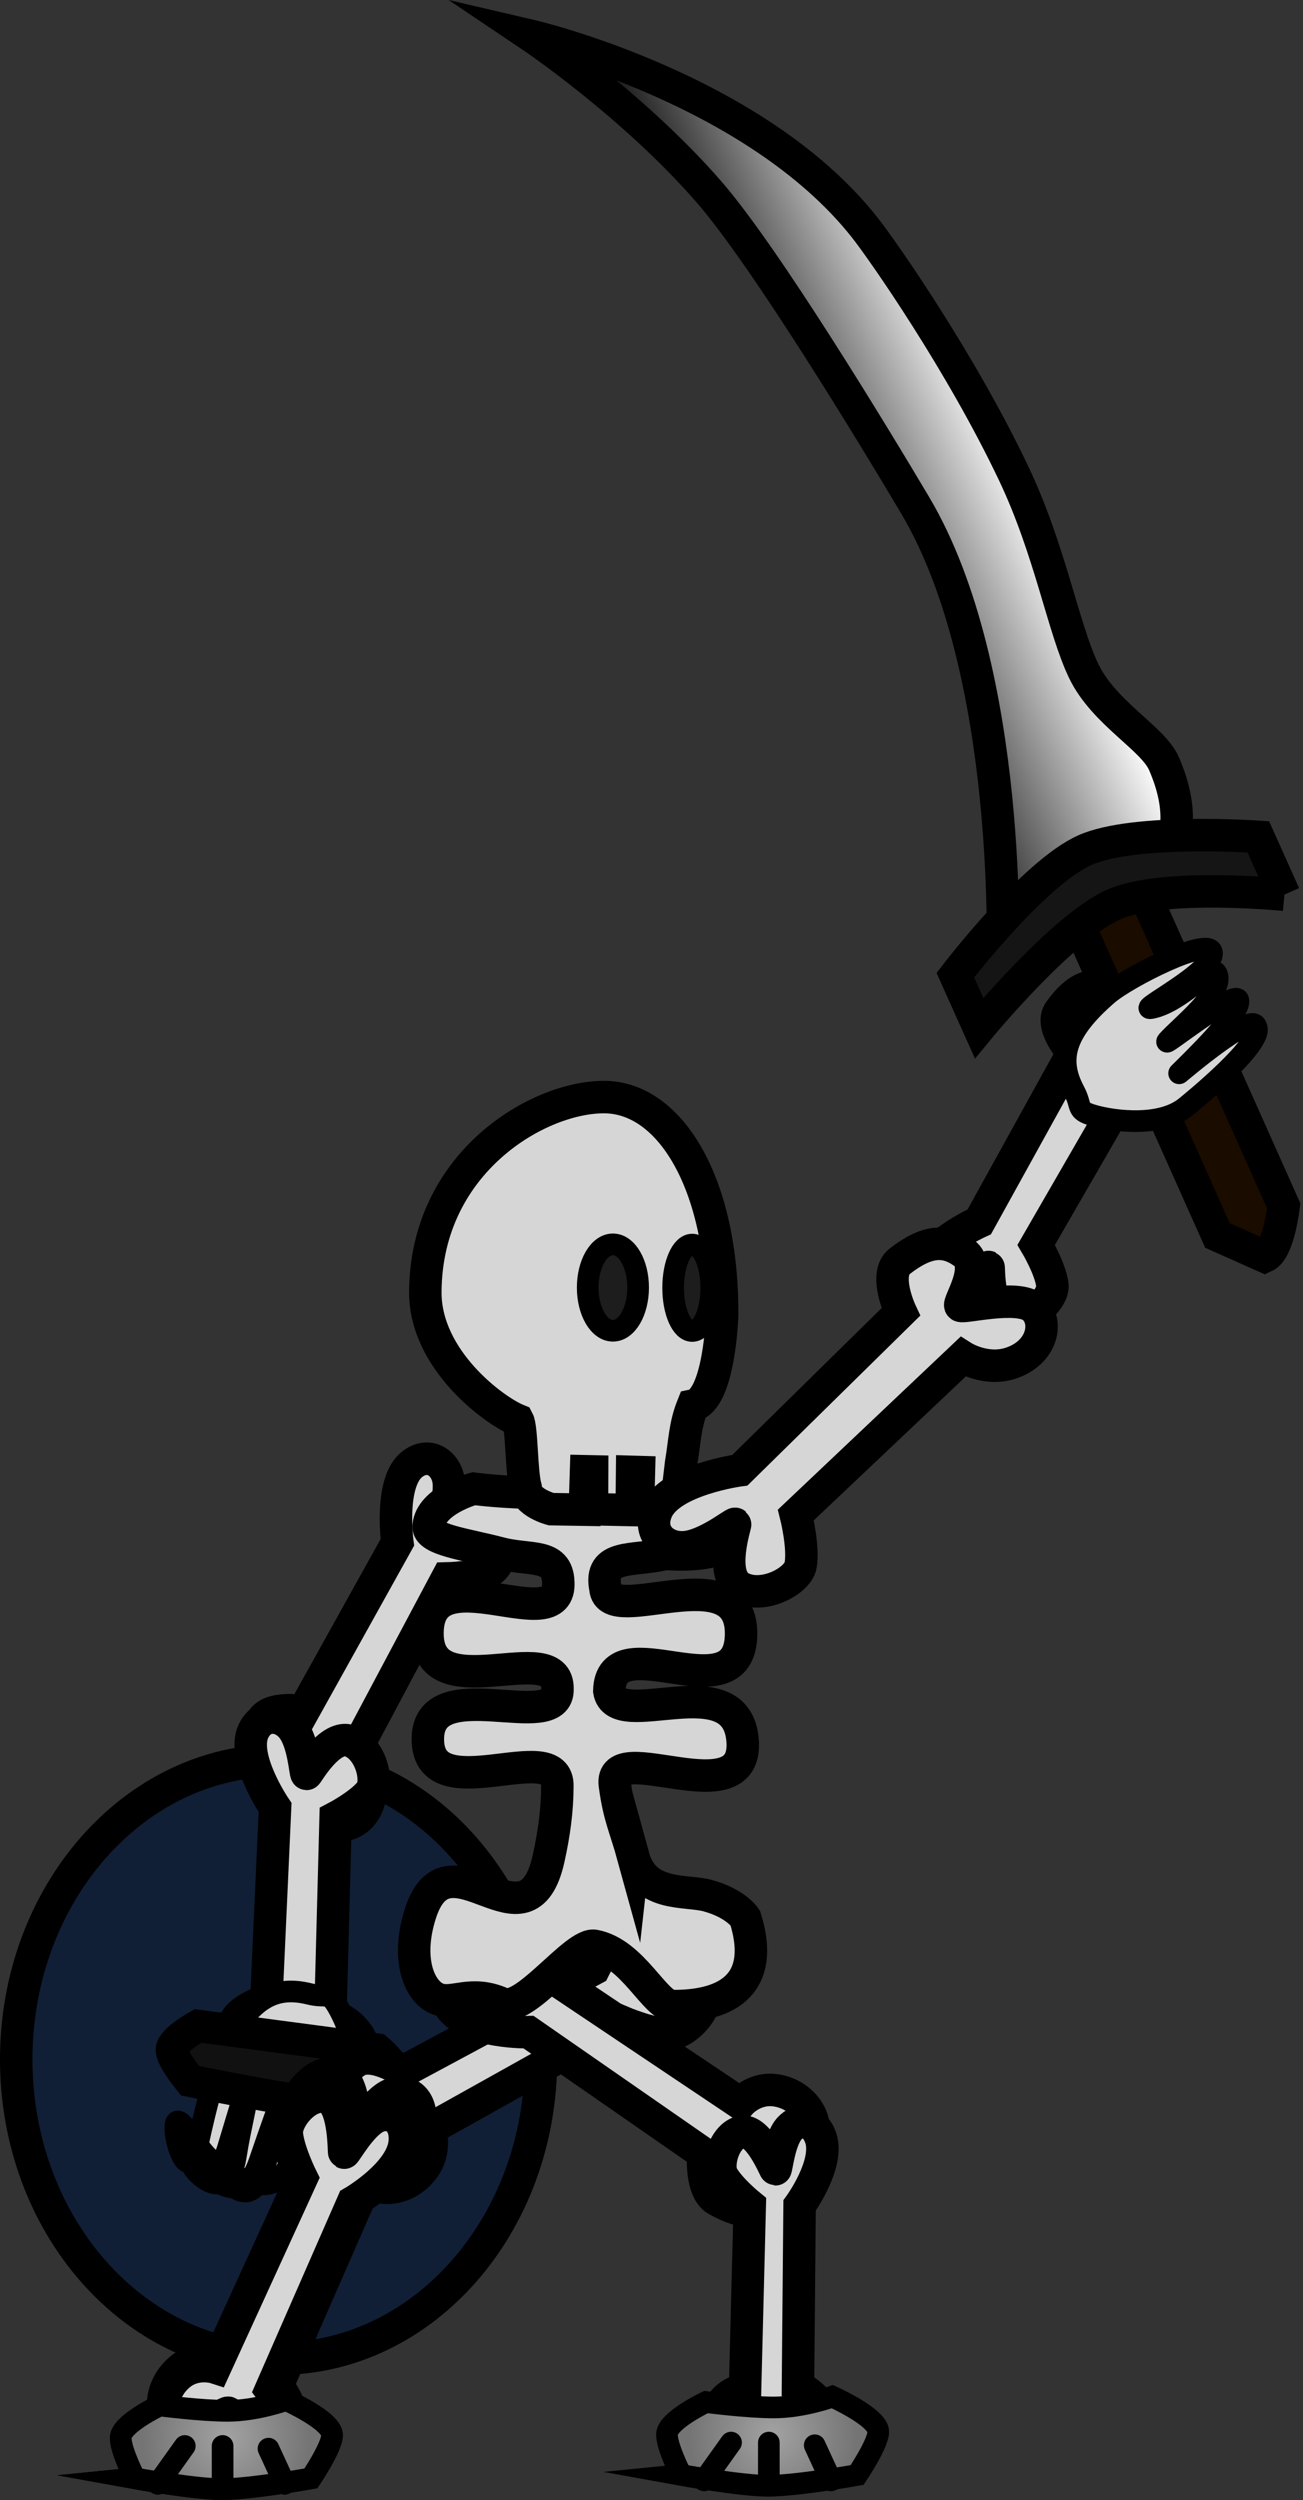 <svg version="1.1" xmlns="http://www.w3.org/2000/svg" xmlns:xlink="http://www.w3.org/1999/xlink" width="60.208" height="115.455" viewBox="0,0,60.208,115.455"><rect x="0" y="0" width="60.208" height="115.455" fill="#333333" stroke="none"/><defs><radialGradient cx="227.125" cy="184.5" r="8.143" gradientUnits="userSpaceOnUse" id="color-1"><stop offset="0" stop-color="#a2a2a2"/><stop offset="1" stop-color="#747474"/></radialGradient><radialGradient cx="224.186" cy="192.482" r="3.893" gradientUnits="userSpaceOnUse" id="color-2"><stop offset="0" stop-color="#a2a2a2"/><stop offset="1" stop-color="#747474"/></radialGradient><radialGradient cx="249.426" cy="192.326" r="3.893" gradientUnits="userSpaceOnUse" id="color-3"><stop offset="0" stop-color="#a2a2a2"/><stop offset="1" stop-color="#747474"/></radialGradient><radialGradient cx="224.186" cy="192.482" r="3.893" gradientUnits="userSpaceOnUse" id="color-4"><stop offset="0" stop-color="#a2a2a2"/><stop offset="1" stop-color="#747474"/></radialGradient><linearGradient x1="260.741" y1="101.036" x2="250.597" y2="105.566" gradientUnits="userSpaceOnUse" id="color-5"><stop offset="0" stop-color="#ffffff"/><stop offset="1" stop-color="#000000"/></linearGradient></defs><g transform="translate(-213.714,-79.897)"><g data-paper-data="{&quot;isPaintingLayer&quot;:true}" fill-rule="nonzero" stroke="#000000" stroke-linejoin="miter" stroke-miterlimit="10" stroke-dasharray="" stroke-dashoffset="0" style="mix-blend-mode: normal"><path d="M226.587,161.19c6.695,0 12.123,6.186 12.123,13.817c0,7.631 -5.428,13.817 -12.123,13.817c-6.695,0 -12.123,-6.186 -12.123,-13.817c0,-7.631 5.428,-13.817 12.123,-13.817z" data-paper-data="{&quot;index&quot;:null}" fill="#101f36" stroke-width="1.5" stroke-linecap="butt"/><g data-paper-data="{&quot;index&quot;:null}" fill="#d6d6d6" stroke-linecap="butt"><path d="M232.075,151.127c0,0 -0.377,-2.775 0.679,-3.604c0.733,-0.576 1.493,-0.118 1.668,0.647c0.191,0.837 -0.404,2.181 -0.352,2.214c0.033,0.021 1.784,-1.184 2.482,-0.462c0.698,0.722 0.358,2.249 -0.208,2.522c-0.667,0.322 -1.974,0.349 -1.974,0.349l-4.273,8.031c0,0 0.787,0.712 0.743,1.75c-0.057,1.343 -1.197,1.906 -1.876,1.464c-0.68,-0.442 -0.714,-2.66 -0.84,-2.766c-0.12,-0.101 -1.25,1.267 -1.97,0.695c-0.72,-0.572 -0.892,-1.269 -0.365,-2.55c0.317,-0.77 1.944,-0.489 1.944,-0.489z" data-paper-data="{&quot;index&quot;:null}" stroke-width="1.5"/><path d="M226.425,163.373c0,0 -1.575,-2.316 -1,-3.529c0.4,-0.842 1.284,-0.772 1.782,-0.165c0.544,0.663 0.611,2.132 0.673,2.139c0.039,0.004 1.068,-1.856 2.015,-1.521c0.947,0.335 1.323,1.853 0.939,2.349c-0.453,0.586 -1.611,1.193 -1.611,1.193l-0.242,9.094c0,0 1.022,0.286 1.446,1.235c0.548,1.228 -0.221,2.24 -1.026,2.147c-0.805,-0.092 -1.826,-2.062 -1.986,-2.101c-0.152,-0.037 -0.554,1.692 -1.453,1.501c-0.899,-0.191 -1.364,-0.738 -1.464,-2.12c-0.06,-0.831 1.522,-1.305 1.522,-1.305z" data-paper-data="{&quot;index&quot;:null}" stroke-width="1.5"/><path d="M222.831,179.021c0.418,-1.945 0.963,-3.941 1.224,-4.457c1.254,-2.483 2.428,-2.962 3.968,-2.581c0.791,0.195 0.867,-0.155 1.294,0.58c0.509,0.875 1.311,2.946 0.629,4.296c-0.02,0.04 -0.486,1.546 -1.181,3.067c-0.079,0.172 -0.869,0.072 -0.921,0.081c-0.365,0.067 0.596,-3.205 0.545,-3.122c-0.146,0.242 -0.694,1.556 -1.322,2.982c-0.843,1.914 -2.738,0.216 -3.088,0.196c-0.282,-0.016 1.357,2.583 2.037,-0.364c0.572,-2.477 0.927,-3.16 0.795,-2.973c-0.176,0.251 -0.604,1.53 -1.117,3.016c-0.853,2.469 -2.486,0.334 -3.05,0.168c-0.284,-0.084 1.561,2.183 1.97,-0.456c0.215,-1.39 0.566,-2.606 0.54,-3.088c-0.018,-0.338 -0.417,1.13 -0.926,2.793c-0.576,1.88 -1.838,-1.345 -2.307,-1.289c-0.408,0.048 0.444,3.308 0.908,1.151z" data-paper-data="{&quot;index&quot;:null}" stroke-width="1"/></g><path d="M231.137,174.554c0,0 0.848,0.709 0.987,1.313c0.178,0.777 -0.381,1.322 -0.832,1.281c-0.113,0.631 -8.797,-1.159 -8.797,-1.159c0,0 -0.891,-1.07 -0.833,-1.468c0.064,-0.441 1.199,-1.061 1.199,-1.061z" data-paper-data="{&quot;index&quot;:null}" fill="#111111" stroke-width="1.5" stroke-linecap="butt"/><path d="M241.156,170.829c0,0 1.245,-2.534 2.766,-2.773c1.056,-0.165 1.536,0.562 1.263,1.292c-0.299,0.798 -1.667,1.681 -1.635,1.732c0.02,0.033 2.442,-0.219 2.708,0.707c0.266,0.926 -0.958,2.077 -1.672,2.059c-0.843,-0.021 -2.143,-0.578 -2.143,-0.578l-8.875,4.954c0,0 0.359,0.957 -0.289,1.823c-0.838,1.12 -2.286,1.095 -2.696,0.416c-0.41,-0.679 0.847,-2.586 0.785,-2.732c-0.059,-0.14 -1.966,0.526 -2.34,-0.281c-0.374,-0.807 -0.138,-1.478 1.127,-2.337c0.76,-0.516 2.195,0.446 2.195,0.446z" data-paper-data="{&quot;index&quot;:null}" fill="#d6d6d6" stroke-width="1.5" stroke-linecap="butt"/><path d="M238.139,173.746c0,0 -2.728,0.075 -3.63,-1.161c-0.627,-0.858 -0.429,-1.422 0.318,-1.519c0.816,-0.106 1.599,-0.302 1.627,-0.354c0.018,-0.033 -0.513,-1.264 0.152,-1.929c0.665,-0.665 2.206,-0.117 2.52,0.524c0.37,0.756 0.495,2.166 0.495,2.166l8.297,5.557c0,0 0.648,-0.763 1.683,-0.591c1.338,0.222 1.983,1.515 1.594,2.194c-0.388,0.679 -2.588,0.451 -2.684,0.574c-0.092,0.117 1.352,1.496 0.838,2.203c-0.514,0.706 -1.193,0.809 -2.505,0.088c-0.789,-0.433 -0.631,-2.151 -0.631,-2.151z" data-paper-data="{&quot;index&quot;:null}" fill="#d6d6d6" stroke-width="1.5" stroke-linecap="butt"/><path d="M242.981,165.655c0.515,1.873 2.419,1.508 3.438,1.788c1.318,0.362 1.732,1.032 1.732,1.032c1.021,3.278 -1.141,4.082 -3.35,4.068c-0.829,-0.005 -1.837,-2.456 -3.616,-2.783c-0.896,-0.165 -3.225,3.127 -4.269,2.664c-1.465,-0.65 -2.288,0.09 -3.024,-0.232c-0.805,-0.352 -1.428,-1.818 -0.752,-3.926c1.293,-4.033 4.91,2.058 5.924,-2.544c0.247,-1.12 0.401,-2.186 0.404,-3.331c0.069,-2.363 -5.937,1.139 -5.984,-2.138c-0.047,-3.277 6.068,-0.208 5.99,-2.357c0.051,-2.465 -6.087,1.071 -6.007,-2.636c0.08,-3.706 6.217,0.428 6.043,-2.31c-0.052,-1.343 -1.329,-0.963 -2.677,-1.319c-1.566,-0.414 -3.362,-0.62 -3.314,-1.253c0.091,-1.179 2.081,-1.729 2.081,-1.729c0,0 1.412,0.188 3.086,0.188c0.334,0 0.146,-3.421 0.146,-3.421c0,0 3.143,0.021 3.806,0.039c0.279,0.007 -0.019,3.54 0.194,3.54c1.204,0 2.528,-0.436 2.528,-0.436c0,0 3.096,0.037 2.641,1.829c-0.419,1.65 -3.433,1.241 -3.582,1.278c-1.427,0.352 -3.056,-0.035 -2.729,1.59c0.132,1.839 6.342,-1.618 6.267,2.145c-0.075,3.764 -6.019,-0.58 -6.089,2.587c0.311,1.95 5.895,-1.251 6.16,2.298c0.265,3.548 -6.192,-0.219 -5.903,2.039c0.205,1.517 0.47,1.928 0.856,3.331z" data-paper-data="{&quot;index&quot;:null}" fill="#d6d6d6" stroke-width="1.5" stroke-linecap="butt"/><path d="M250.586,190.099c0,0 1.269,0.687 1.182,1.449c-0.144,1.268 -0.548,1.703 -1.29,1.74c-0.742,0.037 -0.991,-1.632 -1.117,-1.621c-0.132,0.011 -1.054,1.681 -1.715,1.641c-0.661,-0.04 -1.242,-1.1 -0.739,-2.155c0.389,-0.815 1.235,-0.921 1.235,-0.921l0.216,-8.485c0,0 -0.917,-0.745 -1.26,-1.36c-0.291,-0.521 0.085,-1.872 0.873,-2.036c0.788,-0.163 1.542,1.725 1.574,1.727c0.05,0.004 0.171,-1.35 0.646,-1.881c0.434,-0.486 1.158,-0.413 1.446,0.432c0.414,1.217 -0.976,3.122 -0.976,3.122z" data-paper-data="{&quot;index&quot;:null}" fill="#d6d6d6" stroke-width="1.5" stroke-linecap="butt"/><path d="M226.537,190.059c0,0 1.061,1.415 0.605,2.218c-0.759,1.335 -1.407,1.61 -2.236,1.27c-0.829,-0.341 -0.309,-2.322 -0.452,-2.375c-0.15,-0.056 -1.95,1.325 -2.654,0.941c-0.704,-0.384 -0.836,-1.861 0.214,-2.774c0.812,-0.706 1.788,-0.388 1.788,-0.388l4.261,-9.314c0,0 -0.649,-1.299 -0.732,-2.158c-0.071,-0.729 0.981,-2.036 1.92,-1.812c0.938,0.224 0.868,2.709 0.902,2.728c0.053,0.03 0.828,-1.412 1.598,-1.758c0.705,-0.316 1.462,0.137 1.376,1.223c-0.124,1.565 -2.547,2.966 -2.547,2.966z" data-paper-data="{&quot;index&quot;:null}" fill="url(#color-1)" stroke-width="1.5" stroke-linecap="butt"/><g stroke-width="1"><path d="M219.95,194.353c0,0 -0.658,-1.27 -0.658,-1.871c0,-0.643 1.803,-1.497 1.803,-1.497c0,0 1.895,0.249 3.136,0.249c1.346,0 2.703,-0.499 2.703,-0.499c0,0 2.122,0.949 2.122,1.622c0,0.549 -0.977,1.996 -0.977,1.996c0,0 -2.784,0.499 -4.117,0.499c-1.258,0 -4.013,-0.499 -4.013,-0.499z" fill="url(#color-2)" stroke-linecap="butt"/><path d="M221.006,194.603l1.247,-1.746" fill="none" stroke-linecap="round"/><path d="M224,192.856v1.871" fill="none" stroke-linecap="round"/><path d="M226.121,192.981l0.748,1.622" fill="none" stroke-linecap="round"/></g><g stroke-width="1"><path d="M245.19,194.197c0,0 -0.658,-1.27 -0.658,-1.871c0,-0.643 1.803,-1.497 1.803,-1.497c0,0 1.895,0.249 3.136,0.249c1.346,0 2.703,-0.499 2.703,-0.499c0,0 2.122,0.949 2.122,1.622c0,0.549 -0.977,1.996 -0.977,1.996c0,0 -2.784,0.499 -4.117,0.499c-1.258,0 -4.013,-0.499 -4.013,-0.499z" fill="url(#color-3)" stroke-linecap="butt"/><path d="M247.494,192.7l-1.247,1.746" fill="none" stroke-linecap="round"/><path d="M249.24,192.7v1.871" fill="none" stroke-linecap="round"/><path d="M252.109,194.446l-0.748,-1.622" fill="none" stroke-linecap="round"/></g><path d="M226.22,190.276c0,0 0.998,1.331 0.569,2.085c-0.713,1.254 -1.323,1.514 -2.102,1.193c-0.779,-0.32 -0.291,-2.183 -0.425,-2.232c-0.141,-0.052 -1.833,1.246 -2.494,0.885c-0.662,-0.361 -0.786,-1.749 0.201,-2.607c0.763,-0.663 1.681,-0.365 1.681,-0.365l4.006,-8.755c0,0 -0.61,-1.221 -0.688,-2.029c-0.066,-0.685 0.922,-1.914 1.805,-1.704c0.882,0.21 0.816,2.547 0.848,2.565c0.05,0.028 0.778,-1.327 1.503,-1.652c0.662,-0.297 1.374,0.128 1.293,1.15c-0.117,1.471 -2.395,2.788 -2.395,2.788z" data-paper-data="{&quot;index&quot;:null}" fill="#d6d6d6" stroke-width="1.5" stroke-linecap="butt"/><g stroke-width="1"><path d="M219.95,194.353c0,0 -0.658,-1.27 -0.658,-1.871c0,-0.643 1.803,-1.497 1.803,-1.497c0,0 1.895,0.249 3.136,0.249c1.346,0 2.703,-0.499 2.703,-0.499c0,0 2.122,0.949 2.122,1.622c0,0.549 -0.977,1.996 -0.977,1.996c0,0 -2.784,0.499 -4.117,0.499c-1.258,0 -4.013,-0.499 -4.013,-0.499z" fill="url(#color-4)" stroke-linecap="butt"/><path d="M221.006,194.603l1.247,-1.746" fill="none" stroke-linecap="round"/><path d="M224,194.727v-1.871" fill="none" stroke-linecap="round"/><path d="M226.121,192.981l0.748,1.622" fill="none" stroke-linecap="round"/></g><path d="M244.935,149.588l-1.743,0.008l0.045,-1.717l-0.315,-0.009l-0.018,1.764l-1.835,-0.039l0.006,-1.746l-0.282,-0.006l-0.057,1.775l-1.555,-0.025c0,0 -1.185,-0.31 -1.181,-1.003c-0.203,-0.731 -0.163,-2.738 -0.358,-3.104c-1.101,-0.444 -4.291,-2.796 -4.275,-5.921c0.031,-6.026 5.279,-9.047 8.311,-9.002c3.032,0.045 5.436,4.043 5.405,10.069c0,0 -0.121,3.915 -1.357,4.175c-0.374,0.931 -0.372,1.666 -0.541,2.664z" fill="#d6d6d6" stroke-width="1.5" stroke-linecap="butt"/><path d="M244.818,139.37c0,-1.102 0.394,-1.995 0.88,-1.995c0.486,0 0.88,0.893 0.88,1.995c0,1.102 -0.394,1.995 -0.88,1.995c-0.486,0 -0.88,-0.893 -0.88,-1.995z" fill="#1d1d1d" stroke-width="1" stroke-linecap="butt"/><path d="M240.87,139.359c0,-1.102 0.522,-1.995 1.165,-1.995c0.644,0 1.165,0.893 1.165,1.995c0,1.102 -0.522,1.995 -1.165,1.995c-0.644,0 -1.165,-0.893 -1.165,-1.995z" fill="#1d1d1d" stroke-width="1" stroke-linecap="butt"/><g data-paper-data="{&quot;index&quot;:null}" stroke-width="1.5" stroke-linecap="butt"><path d="M269.97,136.954l-6.451,-14.444c0,0 0.756,-1.021 1.237,-1.237c0.533,-0.239 1.822,-0.133 1.822,-0.133l6.451,14.444c0,0 -0.225,2.053 -0.875,2.343z" fill="#1b0c00"/><path d="M260.04,124.423c0,0 0.533,-13.491 -4.038,-21.189c-1.942,-3.27 -6.918,-11.469 -9.518,-14.463c-3.519,-4.053 -8.229,-7.217 -8.229,-7.217c0,0 10.316,2.401 15.409,8.842c0.863,1.091 4.464,6.259 6.889,11.365c1.7,3.578 2.286,7.161 3.242,9.137c0.939,1.941 3.193,3.087 3.704,4.267c1.735,4.006 -0.932,5.371 -0.932,5.371z" data-paper-data="{&quot;index&quot;:null}" fill="url(#color-5)"/><path d="M273.057,121.217c0,0 -5.61,-0.561 -7.892,0.458c-2.396,1.07 -6.209,5.703 -6.209,5.703l-1.098,-2.445c0,0 3.591,-4.704 5.986,-5.774c2.282,-1.019 8.013,-0.615 8.013,-0.615l1.199,2.673z" fill="#151515"/></g><path d="M263.284,128.511c0,0 -1.101,-1.231 -0.615,-1.908c0.807,-1.126 1.49,-1.349 2.356,-1.041c0.866,0.308 0.304,1.991 0.453,2.039c0.157,0.05 2.056,-1.095 2.791,-0.752c0.735,0.342 0.861,1.607 -0.248,2.367c-0.857,0.587 -1.878,0.296 -1.878,0.296l-4.55,7.877c0,0 0.669,1.123 0.749,1.859c0.068,0.624 -1.047,1.721 -2.029,1.511c-0.982,-0.21 -0.887,-2.333 -0.922,-2.35c-0.055,-0.027 -0.881,1.19 -1.692,1.471c-0.742,0.257 -1.532,-0.146 -1.432,-1.073c0.144,-1.335 2.698,-2.485 2.698,-2.485z" data-paper-data="{&quot;index&quot;:null}" fill="#d6d6d6" stroke-width="1.5" stroke-linecap="butt"/><path d="M269.715,123.889c0.113,0.883 -3.511,2.699 -2.803,2.563c1.376,-0.265 2.775,-2.009 3.004,-1.62c0.476,0.812 -1.719,2.523 -2.254,3.14c-0.328,0.379 3.115,-2.389 3.269,-1.892c0.18,0.583 -2.266,2.915 -2.733,3.384c-0.079,0.079 3.323,-2.854 3.553,-2.177c0.476,0.732 -3.138,3.638 -3.202,3.693c-1.145,0.988 -3.348,0.711 -4.32,0.429c-0.816,-0.237 -0.495,-0.395 -0.876,-1.115c-0.742,-1.401 -0.562,-2.657 1.544,-4.475c0.923,-0.797 4.719,-2.706 4.818,-1.931z" data-paper-data="{&quot;index&quot;:null}" fill="#d6d6d6" stroke-width="1" stroke-linecap="butt"/><path d="M255.337,140.488c0,0 -0.822,-1.744 -0.053,-2.34c1.279,-0.991 2.117,-1.013 2.984,-0.38c0.867,0.633 -0.323,2.33 -0.172,2.433c0.159,0.109 2.666,-0.54 3.375,0.088c0.708,0.628 0.428,2.085 -1.066,2.566c-1.155,0.372 -2.201,-0.294 -2.201,-0.294l-7.716,7.301c0,0 0.375,1.48 0.219,2.33c-0.132,0.721 -1.745,1.578 -2.774,1.016c-1.03,-0.562 -0.215,-2.906 -0.249,-2.937c-0.053,-0.048 -1.382,1.039 -2.383,1.083c-0.916,0.04 -1.666,-0.673 -1.246,-1.677c0.606,-1.446 3.847,-1.882 3.847,-1.882z" data-paper-data="{&quot;index&quot;:null}" fill="#d6d6d6" stroke-width="1.5" stroke-linecap="butt"/></g></g></svg>